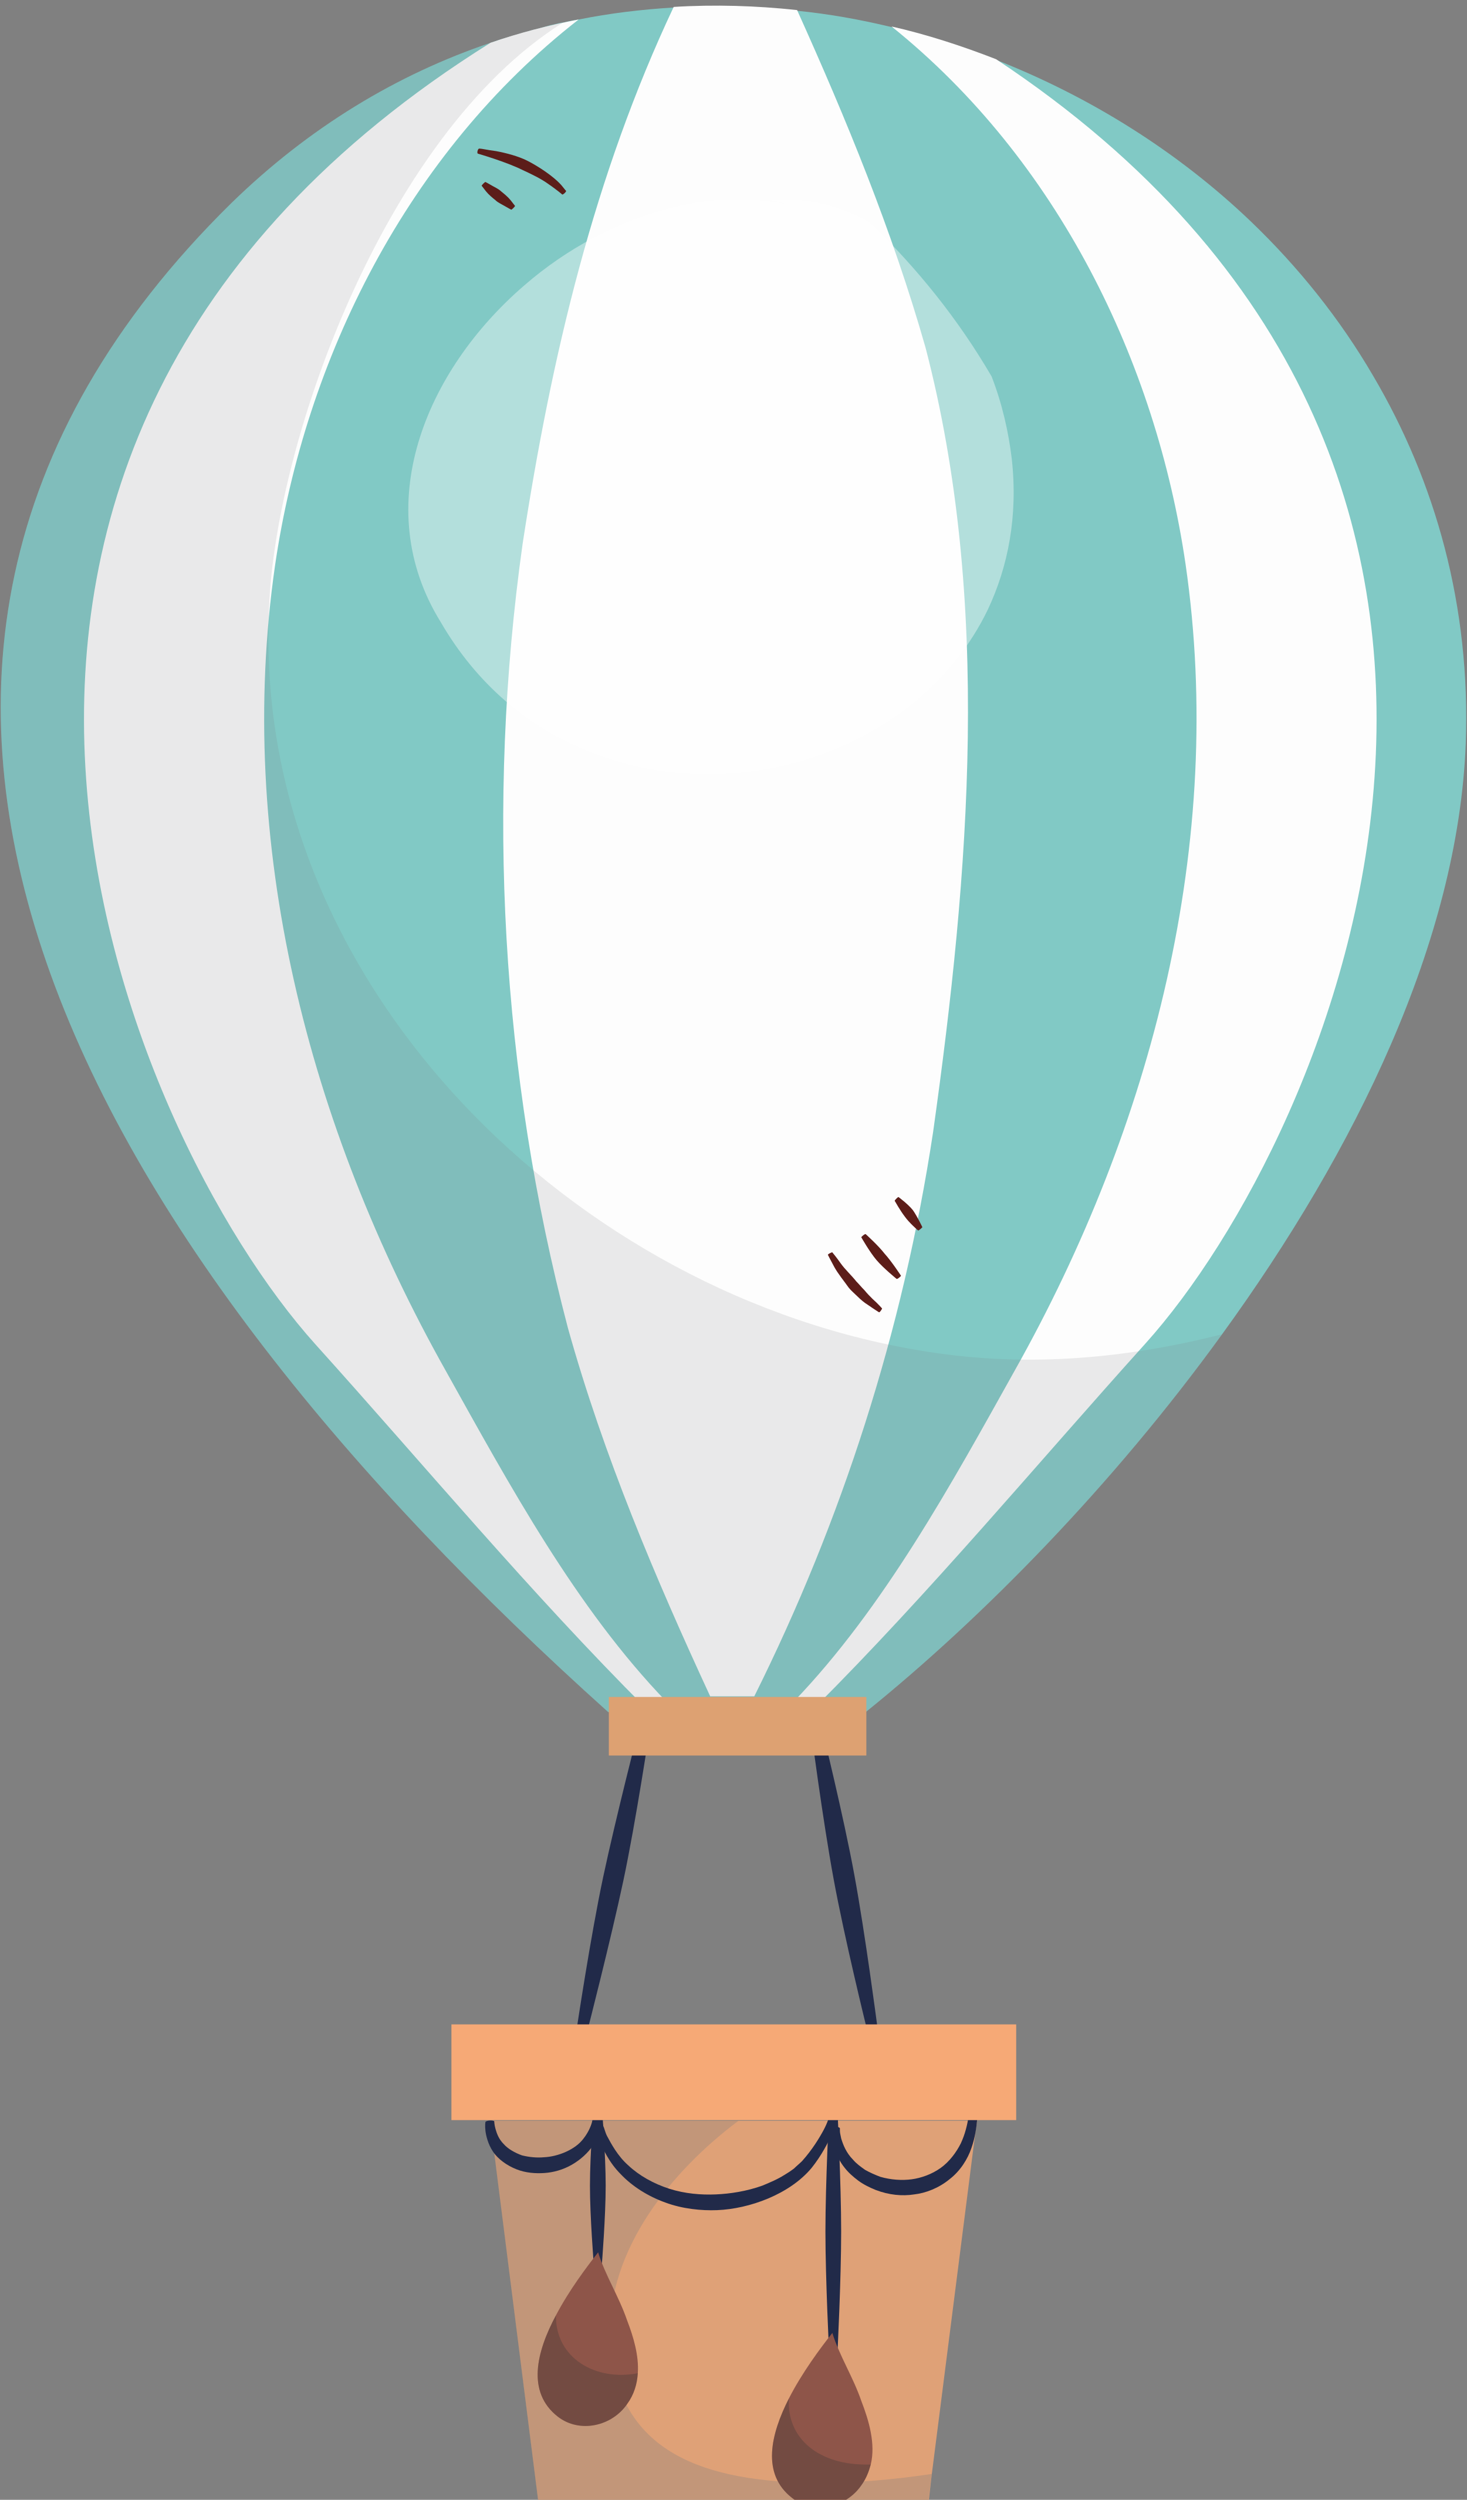 <?xml version="1.0" encoding="utf-8"?>
<!-- Generator: Adobe Illustrator 22.0.1, SVG Export Plug-In . SVG Version: 6.00 Build 0)  -->
<svg version="1.1" id="Calque_1" xmlns="http://www.w3.org/2000/svg" xmlns:xlink="http://www.w3.org/1999/xlink" x="0px" y="0px"
	 viewBox="0 0 233 397" style="enable-background:new 0 0 233 397;" xml:space="preserve">
<rect x="0" y="0" width="233" height="397" fill="#808080" stroke="none"/>
<style type="text/css">
	.st0{fill:#81C9C5;}
	.st1{fill:#212A49;}
	.st2{fill:#DFA177;}
	.st3{opacity:0.3;}
	.st4{fill:#7C7C7D;}
	.st5{fill:#FDFDFD;}
	.st6{fill:#8E5549;}
	.st7{opacity:0.15;}
	.st8{fill:#DDA172;}
	.st9{fill:#F6A976;}
	.st10{fill:#313131;}
	.st11{fill:#5C1D19;}
	.st12{opacity:0.4;}
	.st13{fill:#FFFFFF;}
</style>
<g>
	<path class="st0" d="M232.8,118.1c-1.2,31.3-17.5,64.6-38.7,93.8c-17.3,23.9-38,45-56.6,60H96.6C14.9,198.6-39.7,107.5,36.7,32.3
		C49.1,20.2,63.1,11.8,77.9,6.8c1.7-0.6,3.5-1.1,5.2-1.6c0.5-0.1,1-0.3,1.4-0.4c0.3-0.1,0.5-0.1,0.8-0.2C86,4.4,86.7,4.2,87.4,4
		c0.6-0.1,1.2-0.3,1.8-0.4c0.1,0,0.1,0,0.2,0c0.8-0.2,1.7-0.4,2.5-0.5c5-1,10-1.6,15-1.9c6.5-0.4,13.1-0.2,19.6,0.5
		c5.1,0.5,10.1,1.4,15.1,2.6h0c5.7,1.3,11.2,3.1,16.6,5.2c0,0,0,0,0,0c15,5.9,28.9,14.6,40.5,25.7c7.5,7.2,14.1,15.4,19.4,24.5
		C228,76.5,233.6,96.3,232.8,118.1z"/>
	<g>
		<path class="st1" d="M91.6,322.2c0,0,2.2-14.7,4.2-24.1c2-9.4,5.7-23.8,5.7-23.8c0.1-0.5,1.7-0.2,1.7,0.3c0,0-2.2,14.7-4.2,24.1
			c-2,9.4-5.7,23.8-5.7,23.8C93.1,323,91.6,322.7,91.6,322.2z"/>
	</g>
	<g>
		<path class="st1" d="M137.6,321.9c0,0-3.5-14.2-5.2-23.5c-1.7-9.2-3.6-23.7-3.6-23.7c-0.1-0.5,1.5-0.8,1.7-0.4
			c0,0,3.5,14.2,5.2,23.5c1.7,9.2,3.6,23.7,3.6,23.7C139.2,322.1,137.8,322.4,137.6,321.9z"/>
	</g>
	<polygon class="st2" points="155.2,336.8 154.9,338.8 148,392.9 147.4,398.1 85.6,398.1 78.1,338.8 77.8,336.8 	"/>
	<g class="st3">
		<path class="st4" d="M148,392.9l-0.7,5.3H85.6l-7.8-61.4h39.5c-10.7,8-20.7,20.4-20.4,34c0.5,19.2,15.8,23.3,32.3,23.5
			C135.5,394.4,141.8,393.8,148,392.9z"/>
	</g>
	<path class="st5" d="M148.2,179.8c-4.8,31.7-14.5,61.7-28.4,89.6h-7c-8.7-18.8-16.9-38.1-22.6-58.5c-10.6-40.3-13-83.2-7.2-124.5
		c4.6-30,11.4-58.6,24-85.3c6.5-0.4,13.1-0.2,19.6,0.5c7.8,17.3,15.1,35,20.4,53.6C157.5,95.5,154,138.5,148.2,179.8z"/>
	<path class="st5" d="M105.9,270.3l-3.2,1.1c-18.6-18.6-35.3-38.7-52.6-57.9C19.7,179.7-26.2,71.9,77.9,6.8c4.6-1.6,9.3-2.8,14-3.7
		C64.7,24.3,48.5,57,43.7,89.7c-6.4,44.1,5.3,89.2,27.1,128C80.9,235.8,91.5,255.4,105.9,270.3z"/>
	<path class="st5" d="M181.9,213.4c-17.3,19.2-34,39.3-52.6,57.9l-3.2-1.1c14.3-14.9,25-34.5,35.1-52.6
		c21.8-38.8,33.5-83.9,27.1-128c-4.7-32.1-20.3-64.2-46.7-85.4c5.7,1.3,11.2,3.1,16.6,5.2c0,0,0,0,0,0
		C257,74.8,211.8,180.2,181.9,213.4z"/>
	<g>
		<path class="st1" d="M94.3,359.5c0,0-0.6-7.5-0.6-12.4c0-4.9,0.6-12.4,0.6-12.4c0-0.3,1.2-0.3,1.3,0c0,0,0.6,7.5,0.6,12.4
			c0,4.9-0.6,12.4-0.6,12.4C95.4,359.8,94.4,359.8,94.3,359.5z"/>
	</g>
	<path class="st6" d="M101.3,376.9c-0.1,1.7-0.6,3.4-1.7,4.9c-2.4,3.5-7.5,4.7-11,2c-5-3.9-3.4-10.3-0.3-16.1c2.1-4,4.9-7.7,6.7-10
		c1.1,3.6,3.3,7,4.6,10.8C100.6,371.1,101.5,374.1,101.3,376.9z"/>
	<g>
		<path class="st1" d="M133,336.3c0,0-0.2,1-0.8,2.5c-0.7,1.5-1.7,3.5-3.3,5.5c-3.5,4.2-9.9,6.5-15,6.7c-2.5,0.1-5.5-0.2-8.2-1.2
			c-2.8-1-5.3-2.6-7.1-4.5c-1.9-1.9-2.8-4-3.5-5.5c-0.3-0.8-0.4-1.4-0.5-1.8c-0.1-0.4-0.2-0.7-0.2-0.7c-0.1-0.5,1.1-0.8,1.2-0.3
			c0,0,0.1,0.2,0.2,0.6c0.2,0.4,0.3,1,0.6,1.6c0.7,1.3,1.7,3.2,3.4,4.7c1.7,1.6,4,2.9,6.5,3.7c2.5,0.8,5.1,1,7.4,0.9
			c2.3-0.1,4.9-0.5,7.4-1.4c1.2-0.5,2.4-1,3.5-1.7l0.8-0.5l0.7-0.5c0.4-0.4,0.9-0.8,1.3-1.2c1.6-1.8,2.7-3.6,3.4-4.9
			c0.7-1.3,0.9-2.2,0.9-2.2C132,335.6,133,335.8,133,336.3z"/>
	</g>
	<g>
		<path class="st1" d="M155.2,334.8c0,0,0,0.2,0,0.5c0,0.3,0,0.8,0,1.3c-0.1,1.1-0.3,2.8-0.9,4.5c-0.6,1.8-1.8,3.7-3.5,5
			c-1.7,1.4-3.8,2.2-5.6,2.4c-1.9,0.3-4,0.1-6.1-0.7c-1-0.4-2-0.9-2.8-1.5c-0.8-0.6-1.6-1.3-2.2-2.1c-1.2-1.5-1.7-3.2-1.9-4.3
			c-0.1-0.6-0.1-1.1-0.1-1.4c0-0.3,0-0.5,0-0.5c0-0.4,1.2-0.3,1.3,0c0,0,0,0.2,0,0.4c0,0.3,0.1,0.7,0.2,1.2c0.3,1,0.8,2.3,1.9,3.4
			c0.5,0.6,1.2,1.1,1.9,1.6c0.7,0.4,1.6,0.8,2.4,1.1c1.7,0.5,3.5,0.6,5,0.4c1.5-0.2,3.2-0.8,4.6-1.8c1.4-1,2.5-2.5,3.2-3.9
			c0.7-1.5,1-2.9,1.2-4c0.1-0.5,0.1-0.9,0.1-1.2c0-0.3,0-0.5,0-0.5C154,334.4,155.1,334.4,155.2,334.8z"/>
	</g>
	<g>
		<path class="st1" d="M78.5,336.9c0,0,0,0.5,0.2,1.2c0.2,0.7,0.5,1.6,1.3,2.4c0.7,0.8,1.8,1.4,2.9,1.8c1.2,0.3,2.4,0.4,3.5,0.3
			c2.2-0.1,5-1.2,6.3-3c0.7-0.9,1.1-1.8,1.3-2.5c0.2-0.7,0.2-1.2,0.2-1.1c0-0.2,1.3-0.3,1.3,0c0,0,0,0.1,0,0.4c0,0.2,0,0.6-0.1,1
			c-0.1,0.9-0.4,2.1-1.2,3.3c-0.8,1.2-2,2.3-3.4,3.1c-1.4,0.8-2.9,1.2-4.3,1.3c-1.4,0.1-3,0-4.5-0.6c-1.5-0.6-2.9-1.6-3.7-2.8
			c-0.8-1.2-1.1-2.5-1.2-3.3c-0.1-0.9,0-1.4,0-1.4C77.3,336.7,78.4,336.7,78.5,336.9z"/>
	</g>
	<g class="st7">
		<path class="st4" d="M194.1,211.9c-17.3,23.9-38,45-56.6,60H96.6C14.9,198.6-39.7,107.5,36.7,32.3C49.1,20.2,63.1,11.8,77.9,6.8
			c3.8-1.3,7.6-2.4,11.5-3.2c-28.7,18-46.2,68-46.7,94.1c-2.2,58.8,48.8,108.4,104.8,117C163.5,217.2,179.1,215.7,194.1,211.9z"/>
	</g>
	<rect x="96.7" y="269.5" class="st8" width="40.9" height="9.3"/>
	<g>
		<path class="st1" d="M131.7,373.9c0,0-0.6-11.9-0.6-19.5c0-7.7,0.6-19.5,0.6-19.5c0-0.4,1.2-0.4,1.3,0c0,0,0.6,11.9,0.6,19.5
			c0,7.7-0.6,19.5-0.6,19.5C132.9,374.3,131.8,374.3,131.7,373.9z"/>
	</g>
	<rect x="71.7" y="321.5" class="st9" width="89.7" height="15.2"/>
	<path class="st6" d="M138.3,391.4c-0.3,1.1-0.7,2.2-1.5,3.3c-2.4,3.5-7.5,4.8-11,2c-4.9-3.8-3.4-10.1-0.5-15.8
		c2.1-4.1,5-8,6.9-10.4c1.1,3.6,3.3,7,4.6,10.8C138,384.4,139.1,388.1,138.3,391.4z"/>
	<g class="st3">
		<path class="st10" d="M101.3,376.9c-0.1,1.7-0.6,3.4-1.7,4.9c-2.4,3.5-7.5,4.7-11,2c-5-3.9-3.4-10.3-0.3-16.1
			C88.2,374.5,94.6,378.2,101.3,376.9z"/>
	</g>
	<g class="st3">
		<path class="st10" d="M138.3,391.4c-0.3,1.1-0.7,2.2-1.5,3.3c-2.4,3.5-7.5,4.8-11,2c-4.9-3.8-3.4-10.1-0.5-15.8
			c-0.4,6.3,4.7,10.7,12.8,10.5C138.2,391.4,138.2,391.4,138.3,391.4z"/>
	</g>
</g>
<g>
	<path class="st11" d="M139.6,208.4c0,0-0.8-0.5-1.8-1.2c-0.5-0.3-1.1-0.8-1.6-1.3c-0.5-0.5-1-0.9-1.4-1.4c-0.7-1-1.7-2.2-2.3-3.3
		c-0.6-1.1-1-1.9-1-1.9c-0.1-0.1,0.7-0.5,0.7-0.4c0,0,0.6,0.7,1.3,1.7c0.7,1,1.8,2,2.5,2.9c0.4,0.4,0.8,0.9,1.3,1.4
		c0.4,0.5,0.9,1,1.3,1.4c0.9,0.8,1.5,1.5,1.5,1.5C140.1,207.9,139.7,208.5,139.6,208.4z"/>
</g>
<g>
	<path class="st11" d="M142.4,203.1c0,0-2.1-1.7-3.2-3c-1.1-1.3-2.4-3.6-2.4-3.6c0-0.1,0.6-0.6,0.7-0.5c0,0,2,1.8,3,3.1
		c1.1,1.2,2.6,3.5,2.6,3.5C143.1,202.7,142.5,203.2,142.4,203.1z"/>
</g>
<g>
	<path class="st11" d="M145.8,195.4c0,0-1.4-1.2-2.1-2.2c-0.7-0.9-1.6-2.5-1.6-2.5c0-0.1,0.5-0.6,0.6-0.6c0,0,1.5,1.1,2.3,2.1
		c0.7,1,1.5,2.7,1.5,2.7C146.4,195,145.9,195.5,145.8,195.4z"/>
</g>
<g>
	<path class="st11" d="M89.3,30.9c0,0-0.2-0.2-0.6-0.5c-0.4-0.3-0.9-0.7-1.5-1.1c-1.2-0.9-2.9-1.7-4.2-2.3c-2.6-1.3-7.1-2.6-7.1-2.6
		c-0.2-0.1,0-0.8,0.2-0.8c0,0,0.3,0,0.8,0.1c0.5,0.1,1.2,0.2,1.9,0.3c1.6,0.3,3.5,0.8,4.9,1.5s3.1,1.8,4.3,2.8
		c0.6,0.5,1.1,1,1.4,1.4c0.3,0.4,0.5,0.6,0.5,0.6C90,30.4,89.5,30.9,89.3,30.9z"/>
</g>
<g>
	<path class="st11" d="M81.2,33.3c0,0-0.4-0.2-0.9-0.5c-0.5-0.3-1.2-0.6-1.6-1c-0.5-0.4-1.1-0.9-1.5-1.4c-0.4-0.5-0.7-0.9-0.7-0.9
		c0-0.1,0.5-0.6,0.6-0.6c0,0,0.4,0.2,0.9,0.5c0.5,0.3,1.2,0.6,1.6,1c0.5,0.4,1.1,0.9,1.5,1.4c0.4,0.5,0.7,0.9,0.7,0.9
		C81.8,32.8,81.3,33.3,81.2,33.3z"/>
</g>
<g class="st12">
	<path class="st13" d="M156.9,96.8c-5.5,11.4-15.7,19.4-27.5,23.4c-11.6,3.9-24.7,3.8-36.2-1c-9.2-3.7-17.4-10.4-23.2-20.4
		c-11.4-18.4-2.5-39.9,13.3-53.5c6.8-5.9,14.9-10.2,23.3-12.3c6.2-1.6,12.6-1.8,18.7-0.5l0,0l-2.8-0.7c0.7-0.1,1.3-0.1,2-0.1
		c4.9-0.1,9.5,1.3,13.6,3.6c7.5,7.2,14.1,15.4,19.4,24.5c1.7,4.4,2.7,8.9,3.2,13.1C161.7,82,160.1,90,156.9,96.8z"/>
</g>
</svg>
